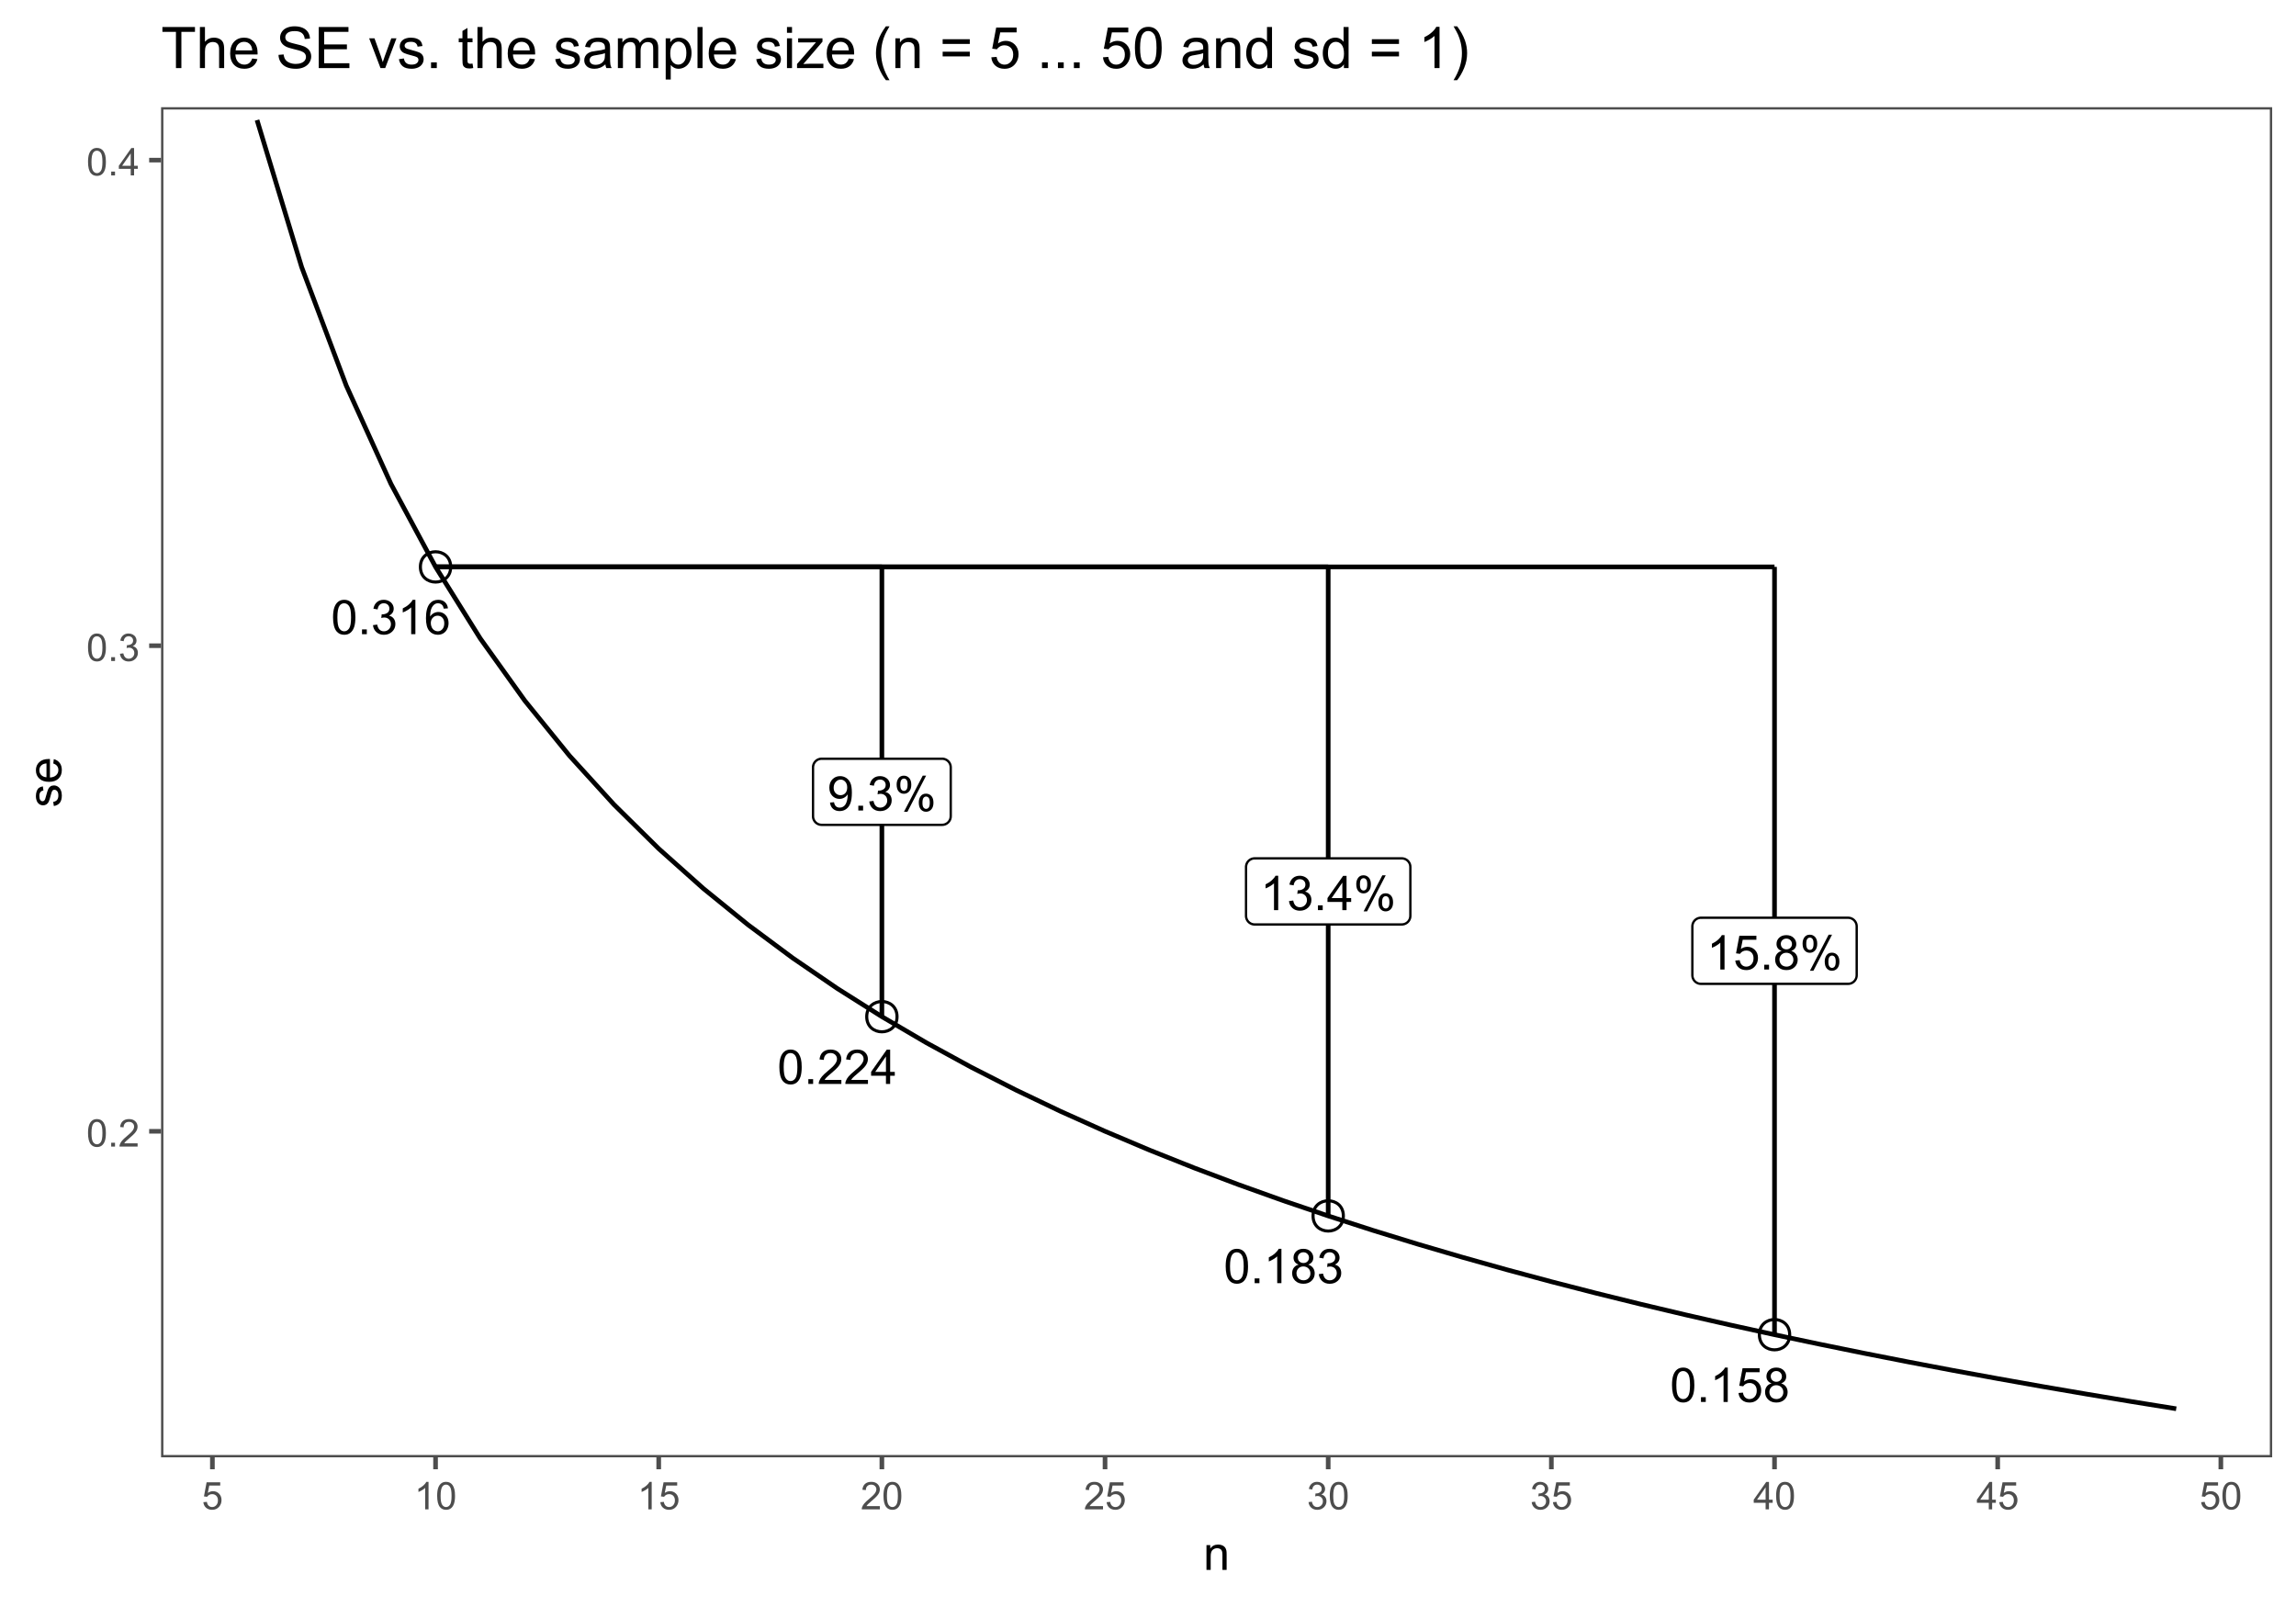 <?xml version="1.0" encoding="UTF-8"?>
<svg xmlns="http://www.w3.org/2000/svg" xmlns:xlink="http://www.w3.org/1999/xlink" width="720" height="504" viewBox="0 0 720 504">
<defs>
<g>
<g id="glyph-0-0">
<path d="M 0.621 -5.297 C 0.621 -6.566 0.754 -7.586 1.016 -8.359 C 1.277 -9.133 1.664 -9.73 2.18 -10.152 C 2.695 -10.57 3.344 -10.781 4.125 -10.781 C 4.699 -10.781 5.203 -10.664 5.641 -10.434 C 6.074 -10.203 6.434 -9.867 6.715 -9.43 C 7 -8.992 7.223 -8.461 7.383 -7.832 C 7.543 -7.207 7.625 -6.359 7.625 -5.297 C 7.625 -4.035 7.496 -3.02 7.238 -2.246 C 6.977 -1.473 6.59 -0.871 6.074 -0.449 C 5.559 -0.027 4.91 0.184 4.125 0.184 C 3.09 0.184 2.273 -0.188 1.684 -0.93 C 0.977 -1.824 0.621 -3.277 0.621 -5.297 M 1.977 -5.297 C 1.977 -3.531 2.184 -2.359 2.598 -1.777 C 3.008 -1.191 3.52 -0.902 4.125 -0.902 C 4.73 -0.902 5.238 -1.195 5.652 -1.781 C 6.062 -2.367 6.27 -3.539 6.27 -5.297 C 6.27 -7.062 6.062 -8.238 5.652 -8.82 C 5.238 -9.398 4.723 -9.691 4.109 -9.691 C 3.504 -9.691 3.02 -9.434 2.66 -8.922 C 2.203 -8.266 1.977 -7.059 1.977 -5.297 Z M 1.977 -5.297 "/>
</g>
<g id="glyph-0-1">
<path d="M 1.363 0 L 1.363 -1.5 L 2.863 -1.5 L 2.863 0 Z M 1.363 0 "/>
</g>
<g id="glyph-0-2">
<path d="M 0.629 -2.836 L 1.949 -3.012 C 2.098 -2.262 2.355 -1.727 2.723 -1.395 C 3.086 -1.066 3.527 -0.902 4.051 -0.902 C 4.672 -0.902 5.195 -1.117 5.621 -1.547 C 6.047 -1.977 6.262 -2.508 6.262 -3.141 C 6.262 -3.746 6.062 -4.246 5.668 -4.641 C 5.273 -5.031 4.77 -5.23 4.16 -5.23 C 3.91 -5.23 3.602 -5.18 3.23 -5.082 L 3.375 -6.242 C 3.465 -6.23 3.535 -6.227 3.59 -6.227 C 4.148 -6.227 4.656 -6.371 5.105 -6.664 C 5.555 -6.957 5.777 -7.41 5.777 -8.02 C 5.777 -8.504 5.613 -8.902 5.289 -9.223 C 4.961 -9.539 4.539 -9.699 4.02 -9.699 C 3.508 -9.699 3.082 -9.535 2.738 -9.215 C 2.398 -8.891 2.176 -8.41 2.082 -7.766 L 0.762 -8 C 0.922 -8.883 1.289 -9.566 1.859 -10.051 C 2.434 -10.539 3.141 -10.781 3.992 -10.781 C 4.578 -10.781 5.117 -10.656 5.609 -10.402 C 6.102 -10.152 6.48 -9.809 6.742 -9.375 C 7.004 -8.941 7.133 -8.48 7.133 -7.992 C 7.133 -7.527 7.008 -7.105 6.762 -6.723 C 6.512 -6.344 6.141 -6.039 5.656 -5.816 C 6.289 -5.668 6.781 -5.363 7.133 -4.902 C 7.484 -4.441 7.66 -3.863 7.66 -3.172 C 7.66 -2.234 7.32 -1.438 6.637 -0.789 C 5.953 -0.137 5.086 0.191 4.043 0.191 C 3.102 0.191 2.316 -0.09 1.695 -0.652 C 1.074 -1.215 0.719 -1.941 0.629 -2.836 Z M 0.629 -2.836 "/>
</g>
<g id="glyph-0-3">
<path d="M 5.59 0 L 4.27 0 L 4.27 -8.402 C 3.953 -8.098 3.535 -7.797 3.02 -7.492 C 2.508 -7.191 2.043 -6.961 1.633 -6.812 L 1.633 -8.086 C 2.371 -8.434 3.016 -8.852 3.566 -9.348 C 4.117 -9.84 4.508 -10.316 4.738 -10.781 L 5.59 -10.781 Z M 5.59 0 "/>
</g>
<g id="glyph-0-4">
<path d="M 7.465 -8.109 L 6.152 -8.004 C 6.035 -8.523 5.867 -8.898 5.656 -9.133 C 5.297 -9.508 4.859 -9.699 4.336 -9.699 C 3.914 -9.699 3.547 -9.582 3.23 -9.348 C 2.816 -9.043 2.488 -8.602 2.25 -8.02 C 2.008 -7.438 1.883 -6.609 1.875 -5.539 C 2.191 -6.02 2.582 -6.379 3.039 -6.613 C 3.5 -6.848 3.98 -6.965 4.484 -6.965 C 5.359 -6.965 6.109 -6.641 6.727 -5.996 C 7.344 -5.348 7.652 -4.512 7.652 -3.488 C 7.652 -2.812 7.508 -2.188 7.219 -1.609 C 6.926 -1.027 6.527 -0.586 6.02 -0.277 C 5.512 0.027 4.938 0.184 4.293 0.184 C 3.195 0.184 2.297 -0.223 1.605 -1.027 C 0.91 -1.836 0.562 -3.168 0.562 -5.023 C 0.562 -7.098 0.945 -8.609 1.715 -9.551 C 2.383 -10.371 3.285 -10.781 4.418 -10.781 C 5.262 -10.781 5.953 -10.543 6.492 -10.07 C 7.031 -9.598 7.355 -8.941 7.465 -8.109 M 2.082 -3.48 C 2.082 -3.023 2.176 -2.59 2.371 -2.176 C 2.562 -1.762 2.832 -1.445 3.18 -1.227 C 3.523 -1.008 3.891 -0.902 4.27 -0.902 C 4.828 -0.902 5.305 -1.125 5.707 -1.574 C 6.105 -2.023 6.305 -2.633 6.305 -3.406 C 6.305 -4.148 6.109 -4.734 5.715 -5.16 C 5.316 -5.586 4.82 -5.801 4.219 -5.801 C 3.621 -5.801 3.117 -5.586 2.703 -5.16 C 2.289 -4.734 2.082 -4.172 2.082 -3.48 Z M 2.082 -3.48 "/>
</g>
<g id="glyph-0-5">
<path d="M 7.551 -1.266 L 7.551 0 L 0.453 0 C 0.445 -0.316 0.496 -0.621 0.609 -0.914 C 0.789 -1.398 1.078 -1.875 1.477 -2.344 C 1.875 -2.812 2.449 -3.355 3.199 -3.969 C 4.367 -4.926 5.156 -5.684 5.566 -6.242 C 5.977 -6.805 6.184 -7.332 6.184 -7.828 C 6.184 -8.352 5.996 -8.793 5.621 -9.152 C 5.246 -9.512 4.762 -9.691 4.16 -9.691 C 3.523 -9.691 3.016 -9.5 2.637 -9.117 C 2.258 -8.738 2.062 -8.211 2.059 -7.535 L 0.703 -7.676 C 0.797 -8.688 1.145 -9.457 1.75 -9.988 C 2.355 -10.516 3.168 -10.781 4.191 -10.781 C 5.219 -10.781 6.035 -10.496 6.637 -9.926 C 7.234 -9.352 7.535 -8.645 7.535 -7.801 C 7.535 -7.371 7.449 -6.949 7.273 -6.535 C 7.098 -6.117 6.805 -5.68 6.398 -5.223 C 5.988 -4.762 5.312 -4.133 4.367 -3.332 C 3.574 -2.668 3.066 -2.219 2.844 -1.98 C 2.617 -1.746 2.434 -1.508 2.285 -1.266 Z M 7.551 -1.266 "/>
</g>
<g id="glyph-0-6">
<path d="M 4.848 0 L 4.848 -2.57 L 0.191 -2.57 L 0.191 -3.781 L 5.09 -10.738 L 6.168 -10.738 L 6.168 -3.781 L 7.617 -3.781 L 7.617 -2.57 L 6.168 -2.57 L 6.168 0 L 4.848 0 M 4.848 -3.781 L 4.848 -8.621 L 1.488 -3.781 Z M 4.848 -3.781 "/>
</g>
<g id="glyph-0-7">
<path d="M 2.652 -5.824 C 2.105 -6.023 1.699 -6.309 1.438 -6.68 C 1.172 -7.051 1.039 -7.496 1.039 -8.012 C 1.039 -8.793 1.32 -9.449 1.883 -9.984 C 2.445 -10.516 3.191 -10.781 4.125 -10.781 C 5.062 -10.781 5.816 -10.508 6.387 -9.965 C 6.957 -9.422 7.242 -8.758 7.242 -7.977 C 7.242 -7.477 7.113 -7.043 6.852 -6.676 C 6.59 -6.309 6.195 -6.023 5.66 -5.824 C 6.32 -5.609 6.824 -5.262 7.168 -4.781 C 7.512 -4.305 7.684 -3.734 7.684 -3.07 C 7.684 -2.152 7.359 -1.379 6.711 -0.754 C 6.059 -0.129 5.203 0.184 4.145 0.184 C 3.086 0.184 2.23 -0.129 1.582 -0.758 C 0.934 -1.387 0.609 -2.168 0.609 -3.105 C 0.609 -3.805 0.785 -4.387 1.141 -4.859 C 1.492 -5.332 1.996 -5.652 2.652 -5.824 M 2.387 -8.059 C 2.387 -7.547 2.551 -7.133 2.879 -6.812 C 3.207 -6.488 3.629 -6.328 4.152 -6.328 C 4.66 -6.328 5.078 -6.488 5.402 -6.809 C 5.727 -7.129 5.887 -7.52 5.891 -7.984 C 5.887 -8.469 5.723 -8.875 5.387 -9.203 C 5.051 -9.531 4.637 -9.699 4.137 -9.699 C 3.637 -9.699 3.219 -9.535 2.887 -9.215 C 2.555 -8.891 2.387 -8.504 2.387 -8.059 M 1.965 -3.098 C 1.965 -2.723 2.051 -2.359 2.23 -2.008 C 2.41 -1.656 2.672 -1.383 3.023 -1.191 C 3.375 -0.996 3.754 -0.902 4.16 -0.902 C 4.789 -0.902 5.309 -1.102 5.719 -1.508 C 6.129 -1.914 6.336 -2.43 6.336 -3.055 C 6.336 -3.688 6.125 -4.215 5.703 -4.629 C 5.281 -5.043 4.75 -5.25 4.117 -5.25 C 3.496 -5.25 2.98 -5.047 2.574 -4.637 C 2.168 -4.227 1.965 -3.715 1.965 -3.098 Z M 1.965 -3.098 "/>
</g>
<g id="glyph-0-8">
<path d="M 0.621 -2.812 L 2.008 -2.93 C 2.109 -2.258 2.348 -1.75 2.723 -1.41 C 3.094 -1.07 3.547 -0.902 4.074 -0.902 C 4.707 -0.902 5.246 -1.141 5.684 -1.617 C 6.125 -2.098 6.344 -2.73 6.344 -3.523 C 6.344 -4.273 6.133 -4.867 5.711 -5.305 C 5.285 -5.738 4.734 -5.953 4.051 -5.953 C 3.625 -5.953 3.242 -5.859 2.902 -5.664 C 2.559 -5.473 2.289 -5.223 2.094 -4.914 L 0.855 -5.074 L 1.898 -10.59 L 7.238 -10.59 L 7.238 -9.332 L 2.953 -9.332 L 2.375 -6.445 C 3.016 -6.895 3.695 -7.117 4.402 -7.121 C 5.34 -7.117 6.129 -6.793 6.773 -6.145 C 7.418 -5.496 7.742 -4.66 7.742 -3.641 C 7.742 -2.668 7.457 -1.828 6.891 -1.121 C 6.203 -0.25 5.262 0.184 4.074 0.184 C 3.094 0.184 2.297 -0.09 1.68 -0.637 C 1.062 -1.184 0.711 -1.91 0.621 -2.812 Z M 0.621 -2.812 "/>
</g>
<g id="glyph-0-9">
<path d="M 0.82 -2.484 L 2.086 -2.602 C 2.195 -2.004 2.398 -1.57 2.703 -1.305 C 3.004 -1.035 3.395 -0.902 3.867 -0.902 C 4.273 -0.902 4.629 -0.992 4.934 -1.18 C 5.238 -1.363 5.488 -1.613 5.684 -1.922 C 5.879 -2.234 6.043 -2.652 6.176 -3.18 C 6.305 -3.707 6.371 -4.242 6.371 -4.789 C 6.371 -4.848 6.371 -4.938 6.363 -5.055 C 6.102 -4.633 5.742 -4.293 5.285 -4.031 C 4.828 -3.77 4.332 -3.641 3.801 -3.641 C 2.914 -3.641 2.16 -3.961 1.547 -4.605 C 0.93 -5.25 0.621 -6.102 0.621 -7.156 C 0.621 -8.246 0.945 -9.121 1.586 -9.785 C 2.227 -10.449 3.031 -10.781 4 -10.781 C 4.695 -10.781 5.336 -10.594 5.914 -10.219 C 6.492 -9.84 6.934 -9.305 7.234 -8.609 C 7.531 -7.914 7.684 -6.906 7.684 -5.59 C 7.684 -4.215 7.535 -3.125 7.238 -2.312 C 6.938 -1.496 6.496 -0.879 5.906 -0.453 C 5.32 -0.031 4.629 0.184 3.84 0.184 C 2.996 0.184 2.312 -0.051 1.781 -0.516 C 1.246 -0.984 0.926 -1.637 0.82 -2.484 M 6.219 -7.223 C 6.219 -7.977 6.016 -8.578 5.613 -9.023 C 5.211 -9.469 4.727 -9.691 4.16 -9.691 C 3.574 -9.691 3.062 -9.449 2.629 -8.973 C 2.195 -8.492 1.977 -7.875 1.977 -7.113 C 1.977 -6.43 2.184 -5.871 2.598 -5.445 C 3.008 -5.02 3.52 -4.805 4.125 -4.805 C 4.734 -4.805 5.234 -5.02 5.629 -5.445 C 6.023 -5.871 6.219 -6.465 6.219 -7.223 Z M 6.219 -7.223 "/>
</g>
<g id="glyph-0-10">
<path d="M 0.871 -8.16 C 0.871 -8.926 1.062 -9.578 1.449 -10.113 C 1.836 -10.652 2.395 -10.922 3.129 -10.922 C 3.801 -10.922 4.359 -10.68 4.801 -10.199 C 5.242 -9.719 5.465 -9.012 5.465 -8.078 C 5.465 -7.172 5.242 -6.473 4.793 -5.98 C 4.348 -5.488 3.797 -5.246 3.141 -5.246 C 2.492 -5.246 1.953 -5.484 1.52 -5.969 C 1.086 -6.453 0.871 -7.184 0.871 -8.16 M 3.164 -10.012 C 2.836 -10.012 2.566 -9.871 2.348 -9.586 C 2.129 -9.305 2.023 -8.785 2.023 -8.027 C 2.023 -7.34 2.133 -6.855 2.352 -6.574 C 2.57 -6.293 2.844 -6.152 3.164 -6.152 C 3.496 -6.152 3.77 -6.293 3.988 -6.578 C 4.207 -6.859 4.312 -7.379 4.312 -8.129 C 4.312 -8.824 4.203 -9.309 3.984 -9.59 C 3.766 -9.871 3.492 -10.012 3.164 -10.012 M 3.172 0.395 L 9.047 -10.922 L 10.113 -10.922 L 4.262 0.395 L 3.172 0.395 M 7.816 -2.52 C 7.816 -3.289 8.008 -3.945 8.395 -4.48 C 8.777 -5.012 9.34 -5.281 10.078 -5.281 C 10.754 -5.281 11.309 -5.039 11.75 -4.559 C 12.195 -4.078 12.414 -3.371 12.414 -2.438 C 12.414 -1.531 12.191 -0.832 11.746 -0.34 C 11.297 0.148 10.746 0.395 10.086 0.395 C 9.438 0.395 8.895 0.152 8.465 -0.332 C 8.031 -0.82 7.816 -1.547 7.816 -2.52 M 10.113 -4.371 C 9.781 -4.371 9.508 -4.23 9.289 -3.949 C 9.074 -3.664 8.965 -3.145 8.965 -2.387 C 8.965 -1.703 9.074 -1.219 9.293 -0.938 C 9.516 -0.652 9.785 -0.512 10.109 -0.512 C 10.445 -0.512 10.723 -0.652 10.938 -0.938 C 11.156 -1.219 11.266 -1.738 11.266 -2.492 C 11.266 -3.184 11.156 -3.672 10.934 -3.953 C 10.715 -4.23 10.441 -4.371 10.113 -4.371 Z M 10.113 -4.371 "/>
</g>
<g id="glyph-1-0">
<path d="M 0.5 -4.234 C 0.5 -5.25 0.602 -6.07 0.812 -6.688 C 1.02 -7.309 1.332 -7.785 1.742 -8.121 C 2.156 -8.457 2.672 -8.625 3.297 -8.625 C 3.758 -8.625 4.164 -8.531 4.512 -8.348 C 4.859 -8.16 5.145 -7.895 5.375 -7.543 C 5.598 -7.195 5.777 -6.77 5.906 -6.266 C 6.035 -5.766 6.102 -5.086 6.102 -4.234 C 6.102 -3.227 5.996 -2.414 5.789 -1.797 C 5.582 -1.176 5.273 -0.699 4.859 -0.359 C 4.449 -0.023 3.926 0.148 3.297 0.148 C 2.469 0.148 1.82 -0.152 1.348 -0.742 C 0.781 -1.461 0.5 -2.621 0.5 -4.234 M 1.582 -4.234 C 1.582 -2.824 1.746 -1.887 2.078 -1.422 C 2.406 -0.953 2.812 -0.719 3.297 -0.719 C 3.781 -0.719 4.191 -0.953 4.52 -1.422 C 4.852 -1.891 5.016 -2.828 5.016 -4.234 C 5.016 -5.648 4.852 -6.59 4.52 -7.055 C 4.191 -7.52 3.781 -7.75 3.289 -7.75 C 2.801 -7.75 2.414 -7.547 2.125 -7.137 C 1.766 -6.613 1.582 -5.645 1.582 -4.234 Z M 1.582 -4.234 "/>
</g>
<g id="glyph-1-1">
<path d="M 1.09 0 L 1.09 -1.203 L 2.289 -1.203 L 2.289 0 Z M 1.09 0 "/>
</g>
<g id="glyph-1-2">
<path d="M 6.039 -1.016 L 6.039 0 L 0.363 0 C 0.355 -0.254 0.395 -0.5 0.484 -0.734 C 0.629 -1.117 0.863 -1.5 1.18 -1.875 C 1.5 -2.25 1.957 -2.684 2.562 -3.176 C 3.492 -3.941 4.125 -4.547 4.453 -4.996 C 4.781 -5.441 4.945 -5.867 4.945 -6.266 C 4.945 -6.68 4.797 -7.035 4.496 -7.32 C 4.199 -7.609 3.809 -7.75 3.328 -7.75 C 2.82 -7.75 2.414 -7.602 2.109 -7.297 C 1.805 -6.992 1.648 -6.57 1.648 -6.031 L 0.562 -6.141 C 0.637 -6.949 0.918 -7.566 1.398 -7.988 C 1.883 -8.414 2.535 -8.625 3.352 -8.625 C 4.176 -8.625 4.828 -8.398 5.309 -7.938 C 5.789 -7.484 6.031 -6.914 6.031 -6.242 C 6.031 -5.895 5.957 -5.559 5.82 -5.227 C 5.676 -4.895 5.445 -4.543 5.117 -4.18 C 4.793 -3.809 4.25 -3.305 3.492 -2.664 C 2.859 -2.133 2.453 -1.773 2.273 -1.586 C 2.094 -1.395 1.945 -1.203 1.828 -1.016 Z M 6.039 -1.016 "/>
</g>
<g id="glyph-1-3">
<path d="M 0.504 -2.266 L 1.559 -2.406 C 1.68 -1.812 1.887 -1.379 2.176 -1.117 C 2.469 -0.852 2.82 -0.719 3.242 -0.719 C 3.734 -0.719 4.156 -0.891 4.496 -1.234 C 4.84 -1.578 5.008 -2.004 5.008 -2.516 C 5.008 -2.996 4.852 -3.398 4.535 -3.711 C 4.219 -4.027 3.816 -4.184 3.328 -4.184 C 3.129 -4.184 2.879 -4.145 2.586 -4.066 L 2.703 -4.992 C 2.773 -4.984 2.828 -4.98 2.871 -4.98 C 3.32 -4.98 3.723 -5.098 4.086 -5.332 C 4.441 -5.566 4.621 -5.926 4.625 -6.414 C 4.621 -6.805 4.492 -7.121 4.23 -7.375 C 3.969 -7.629 3.629 -7.758 3.219 -7.758 C 2.805 -7.758 2.465 -7.629 2.191 -7.371 C 1.918 -7.113 1.742 -6.727 1.664 -6.211 L 0.609 -6.398 C 0.738 -7.105 1.031 -7.652 1.488 -8.043 C 1.945 -8.43 2.516 -8.625 3.195 -8.625 C 3.664 -8.625 4.094 -8.523 4.488 -8.324 C 4.883 -8.121 5.184 -7.848 5.395 -7.5 C 5.602 -7.152 5.707 -6.781 5.707 -6.391 C 5.707 -6.02 5.609 -5.684 5.406 -5.379 C 5.211 -5.074 4.914 -4.832 4.523 -4.652 C 5.031 -4.535 5.426 -4.293 5.707 -3.922 C 5.988 -3.555 6.129 -3.09 6.129 -2.539 C 6.129 -1.789 5.855 -1.152 5.309 -0.629 C 4.762 -0.109 4.07 0.152 3.234 0.152 C 2.48 0.152 1.855 -0.074 1.355 -0.523 C 0.859 -0.969 0.574 -1.555 0.504 -2.266 Z M 0.504 -2.266 "/>
</g>
<g id="glyph-1-4">
<path d="M 3.879 0 L 3.879 -2.055 L 0.152 -2.055 L 0.152 -3.023 L 4.07 -8.59 L 4.934 -8.59 L 4.934 -3.023 L 6.094 -3.023 L 6.094 -2.055 L 4.934 -2.055 L 4.934 0 L 3.879 0 M 3.879 -3.023 L 3.879 -6.898 L 1.188 -3.023 Z M 3.879 -3.023 "/>
</g>
<g id="glyph-1-5">
<path d="M 0.5 -2.25 L 1.605 -2.344 C 1.688 -1.805 1.879 -1.398 2.176 -1.129 C 2.477 -0.855 2.836 -0.719 3.258 -0.719 C 3.766 -0.719 4.195 -0.91 4.547 -1.297 C 4.898 -1.676 5.074 -2.188 5.074 -2.82 C 5.074 -3.418 4.906 -3.895 4.566 -4.242 C 4.23 -4.59 3.785 -4.762 3.242 -4.766 C 2.898 -4.762 2.594 -4.688 2.32 -4.531 C 2.047 -4.379 1.832 -4.18 1.676 -3.93 L 0.688 -4.062 L 1.516 -8.473 L 5.789 -8.473 L 5.789 -7.465 L 2.359 -7.465 L 1.898 -5.156 C 2.414 -5.516 2.953 -5.695 3.523 -5.695 C 4.273 -5.695 4.906 -5.434 5.422 -4.914 C 5.938 -4.395 6.195 -3.727 6.195 -2.914 C 6.195 -2.133 5.965 -1.461 5.516 -0.898 C 4.961 -0.203 4.211 0.148 3.258 0.148 C 2.477 0.148 1.84 -0.074 1.344 -0.508 C 0.852 -0.945 0.57 -1.527 0.5 -2.25 Z M 0.5 -2.25 "/>
</g>
<g id="glyph-1-6">
<path d="M 4.469 0 L 3.414 0 L 3.414 -6.719 C 3.16 -6.477 2.828 -6.234 2.418 -5.992 C 2.004 -5.75 1.633 -5.57 1.305 -5.449 L 1.305 -6.469 C 1.895 -6.746 2.41 -7.082 2.852 -7.477 C 3.293 -7.871 3.605 -8.254 3.789 -8.625 L 4.469 -8.625 Z M 4.469 0 "/>
</g>
<g id="glyph-2-0">
<path d="M 0.988 0 L 0.988 -7.777 L 2.176 -7.777 L 2.176 -6.672 C 2.746 -7.527 3.57 -7.953 4.652 -7.953 C 5.121 -7.953 5.551 -7.871 5.945 -7.703 C 6.336 -7.531 6.629 -7.312 6.828 -7.039 C 7.02 -6.766 7.156 -6.441 7.234 -6.062 C 7.285 -5.82 7.309 -5.395 7.309 -4.781 L 7.309 0 L 5.992 0 L 5.992 -4.73 C 5.992 -5.27 5.941 -5.672 5.836 -5.938 C 5.734 -6.203 5.555 -6.414 5.293 -6.574 C 5.031 -6.73 4.723 -6.812 4.371 -6.812 C 3.812 -6.812 3.328 -6.633 2.918 -6.277 C 2.512 -5.922 2.309 -5.242 2.309 -4.25 L 2.309 0 Z M 0.988 0 "/>
</g>
<g id="glyph-3-0">
<path d="M -2.32 -0.461 L -2.527 -1.766 C -2.004 -1.84 -1.605 -2.043 -1.324 -2.375 C -1.047 -2.711 -0.906 -3.18 -0.906 -3.781 C -0.906 -4.383 -1.031 -4.836 -1.277 -5.125 C -1.523 -5.422 -1.812 -5.566 -2.145 -5.566 C -2.445 -5.566 -2.68 -5.438 -2.848 -5.18 C -2.965 -4.996 -3.113 -4.547 -3.297 -3.832 C -3.539 -2.863 -3.75 -2.195 -3.93 -1.82 C -4.109 -1.445 -4.355 -1.164 -4.668 -0.969 C -4.984 -0.777 -5.332 -0.68 -5.711 -0.68 C -6.059 -0.68 -6.379 -0.762 -6.676 -0.918 C -6.973 -1.078 -7.215 -1.293 -7.414 -1.566 C -7.562 -1.773 -7.691 -2.051 -7.797 -2.406 C -7.902 -2.762 -7.953 -3.141 -7.953 -3.547 C -7.953 -4.156 -7.867 -4.691 -7.691 -5.152 C -7.516 -5.613 -7.277 -5.953 -6.977 -6.176 C -6.676 -6.395 -6.273 -6.547 -5.773 -6.629 L -5.594 -5.34 C -5.996 -5.281 -6.309 -5.109 -6.531 -4.832 C -6.758 -4.551 -6.871 -4.152 -6.871 -3.641 C -6.871 -3.035 -6.77 -2.602 -6.57 -2.344 C -6.371 -2.086 -6.137 -1.957 -5.867 -1.957 C -5.695 -1.957 -5.543 -2.008 -5.406 -2.117 C -5.262 -2.223 -5.145 -2.391 -5.055 -2.621 C -5.004 -2.754 -4.891 -3.141 -4.719 -3.785 C -4.469 -4.719 -4.266 -5.371 -4.105 -5.738 C -3.945 -6.105 -3.715 -6.395 -3.414 -6.605 C -3.109 -6.816 -2.734 -6.922 -2.285 -6.922 C -1.844 -6.922 -1.434 -6.793 -1.043 -6.535 C -0.656 -6.281 -0.355 -5.91 -0.145 -5.426 C 0.07 -4.945 0.176 -4.398 0.176 -3.785 C 0.176 -2.777 -0.035 -2.004 -0.453 -1.477 C -0.875 -0.945 -1.496 -0.609 -2.32 -0.461 Z M -2.32 -0.461 "/>
</g>
<g id="glyph-3-1">
<path d="M -2.504 -6.312 L -2.336 -7.676 C -1.539 -7.461 -0.922 -7.062 -0.484 -6.48 C -0.043 -5.902 0.176 -5.16 0.176 -4.254 C 0.176 -3.117 -0.176 -2.215 -0.875 -1.551 C -1.574 -0.883 -2.559 -0.551 -3.824 -0.551 C -5.133 -0.551 -6.148 -0.887 -6.871 -1.559 C -7.594 -2.234 -7.953 -3.109 -7.953 -4.184 C -7.953 -5.223 -7.602 -6.07 -6.891 -6.73 C -6.184 -7.391 -5.188 -7.719 -3.902 -7.719 C -3.824 -7.719 -3.707 -7.719 -3.551 -7.711 L -3.551 -1.91 C -2.699 -1.961 -2.043 -2.203 -1.59 -2.637 C -1.137 -3.07 -0.906 -3.613 -0.906 -4.262 C -0.906 -4.746 -1.035 -5.16 -1.289 -5.5 C -1.543 -5.844 -1.949 -6.113 -2.504 -6.312 M -4.637 -1.984 L -4.637 -6.328 C -5.289 -6.27 -5.781 -6.102 -6.109 -5.828 C -6.617 -5.41 -6.871 -4.867 -6.871 -4.195 C -6.871 -3.59 -6.668 -3.082 -6.262 -2.668 C -5.855 -2.258 -5.316 -2.027 -4.637 -1.984 Z M -4.637 -1.984 "/>
</g>
<g id="glyph-4-0">
<path d="M 4.668 0 L 4.668 -11.363 L 0.422 -11.363 L 0.422 -12.883 L 10.633 -12.883 L 10.633 -11.363 L 6.371 -11.363 L 6.371 0 Z M 4.668 0 "/>
</g>
<g id="glyph-4-1">
<path d="M 1.188 0 L 1.188 -12.883 L 2.77 -12.883 L 2.77 -8.262 C 3.508 -9.117 4.438 -9.547 5.562 -9.547 C 6.254 -9.547 6.855 -9.41 7.367 -9.137 C 7.875 -8.863 8.238 -8.488 8.461 -8.008 C 8.68 -7.527 8.789 -6.828 8.789 -5.914 L 8.789 0 L 7.207 0 L 7.207 -5.914 C 7.207 -6.707 7.035 -7.281 6.691 -7.641 C 6.352 -8.004 5.863 -8.184 5.238 -8.184 C 4.77 -8.184 4.328 -8.062 3.914 -7.816 C 3.504 -7.574 3.207 -7.246 3.031 -6.828 C 2.855 -6.414 2.77 -5.84 2.77 -5.105 L 2.77 0 Z M 1.188 0 "/>
</g>
<g id="glyph-4-2">
<path d="M 7.578 -3.008 L 9.211 -2.805 C 8.953 -1.848 8.477 -1.105 7.777 -0.578 C 7.082 -0.055 6.191 0.211 5.105 0.211 C 3.742 0.211 2.66 -0.211 1.859 -1.051 C 1.059 -1.891 0.66 -3.07 0.66 -4.586 C 0.66 -6.156 1.062 -7.375 1.871 -8.242 C 2.68 -9.109 3.73 -9.547 5.02 -9.547 C 6.266 -9.547 7.285 -9.121 8.078 -8.27 C 8.867 -7.422 9.266 -6.227 9.266 -4.684 C 9.266 -4.59 9.262 -4.449 9.254 -4.262 L 2.293 -4.262 C 2.352 -3.238 2.641 -2.453 3.164 -1.906 C 3.684 -1.363 4.336 -1.09 5.117 -1.09 C 5.695 -1.09 6.191 -1.242 6.602 -1.547 C 7.012 -1.852 7.336 -2.336 7.578 -3.008 M 2.383 -5.562 L 7.594 -5.562 C 7.523 -6.348 7.324 -6.938 6.996 -7.328 C 6.492 -7.938 5.84 -8.242 5.035 -8.242 C 4.309 -8.242 3.699 -8 3.203 -7.516 C 2.707 -7.027 2.434 -6.379 2.383 -5.562 Z M 2.383 -5.562 "/>
</g>
<g id="glyph-4-3">
</g>
<g id="glyph-4-4">
<path d="M 0.809 -4.141 L 2.418 -4.281 C 2.492 -3.637 2.672 -3.105 2.949 -2.695 C 3.227 -2.281 3.66 -1.945 4.246 -1.691 C 4.832 -1.438 5.488 -1.309 6.223 -1.309 C 6.871 -1.309 7.445 -1.406 7.945 -1.602 C 8.441 -1.793 8.812 -2.059 9.059 -2.395 C 9.301 -2.73 9.422 -3.098 9.422 -3.5 C 9.422 -3.902 9.305 -4.254 9.07 -4.559 C 8.836 -4.859 8.449 -5.113 7.91 -5.316 C 7.562 -5.453 6.801 -5.66 5.617 -5.945 C 4.434 -6.23 3.602 -6.496 3.129 -6.75 C 2.516 -7.07 2.055 -7.473 1.754 -7.949 C 1.453 -8.426 1.301 -8.961 1.301 -9.555 C 1.301 -10.203 1.484 -10.812 1.855 -11.379 C 2.223 -11.941 2.762 -12.371 3.473 -12.664 C 4.18 -12.957 4.969 -13.105 5.836 -13.105 C 6.789 -13.105 7.633 -12.949 8.363 -12.645 C 9.094 -12.336 9.652 -11.883 10.047 -11.285 C 10.438 -10.688 10.648 -10.012 10.68 -9.254 L 9.043 -9.133 C 8.957 -9.945 8.66 -10.562 8.152 -10.977 C 7.645 -11.395 6.895 -11.602 5.906 -11.602 C 4.875 -11.602 4.125 -11.414 3.652 -11.035 C 3.18 -10.656 2.945 -10.199 2.945 -9.668 C 2.945 -9.203 3.109 -8.824 3.445 -8.523 C 3.773 -8.227 4.629 -7.922 6.016 -7.605 C 7.402 -7.293 8.352 -7.02 8.867 -6.785 C 9.617 -6.438 10.172 -6 10.531 -5.473 C 10.887 -4.941 11.066 -4.328 11.066 -3.641 C 11.066 -2.953 10.867 -2.309 10.477 -1.699 C 10.082 -1.094 9.52 -0.621 8.785 -0.285 C 8.051 0.051 7.223 0.219 6.301 0.219 C 5.137 0.219 4.16 0.051 3.371 -0.289 C 2.582 -0.629 1.965 -1.141 1.516 -1.824 C 1.066 -2.508 0.832 -3.277 0.809 -4.141 Z M 0.809 -4.141 "/>
</g>
<g id="glyph-4-5">
<path d="M 1.422 0 L 1.422 -12.883 L 10.742 -12.883 L 10.742 -11.363 L 3.129 -11.363 L 3.129 -7.418 L 10.258 -7.418 L 10.258 -5.906 L 3.129 -5.906 L 3.129 -1.52 L 11.039 -1.52 L 11.039 0 Z M 1.422 0 "/>
</g>
<g id="glyph-4-6">
<path d="M 3.781 0 L 0.227 -9.336 L 1.898 -9.336 L 3.902 -3.742 C 4.117 -3.141 4.316 -2.516 4.5 -1.863 C 4.641 -2.355 4.836 -2.945 5.09 -3.641 L 7.164 -9.336 L 8.789 -9.336 L 5.258 0 Z M 3.781 0 "/>
</g>
<g id="glyph-4-7">
<path d="M 0.555 -2.785 L 2.117 -3.031 C 2.207 -2.406 2.449 -1.926 2.852 -1.59 C 3.254 -1.258 3.812 -1.09 4.535 -1.09 C 5.262 -1.09 5.801 -1.238 6.152 -1.535 C 6.504 -1.828 6.68 -2.176 6.68 -2.574 C 6.68 -2.934 6.523 -3.215 6.215 -3.418 C 5.996 -3.559 5.457 -3.738 4.598 -3.953 C 3.438 -4.246 2.633 -4.5 2.184 -4.715 C 1.734 -4.93 1.395 -5.227 1.164 -5.602 C 0.934 -5.98 0.816 -6.398 0.816 -6.855 C 0.816 -7.27 0.914 -7.656 1.102 -8.012 C 1.293 -8.367 1.551 -8.66 1.883 -8.895 C 2.125 -9.074 2.461 -9.23 2.887 -9.355 C 3.312 -9.48 3.766 -9.547 4.254 -9.547 C 4.984 -9.547 5.629 -9.438 6.184 -9.227 C 6.738 -9.016 7.145 -8.73 7.41 -8.371 C 7.672 -8.012 7.855 -7.527 7.953 -6.926 L 6.406 -6.715 C 6.336 -7.195 6.133 -7.57 5.797 -7.84 C 5.461 -8.109 4.984 -8.242 4.367 -8.242 C 3.641 -8.242 3.121 -8.125 2.812 -7.883 C 2.5 -7.645 2.348 -7.363 2.348 -7.039 C 2.348 -6.836 2.41 -6.648 2.539 -6.484 C 2.668 -6.316 2.871 -6.176 3.148 -6.062 C 3.305 -6.004 3.77 -5.871 4.543 -5.66 C 5.664 -5.359 6.445 -5.117 6.887 -4.926 C 7.328 -4.734 7.676 -4.457 7.93 -4.094 C 8.18 -3.73 8.305 -3.281 8.305 -2.742 C 8.305 -2.215 8.152 -1.719 7.844 -1.254 C 7.535 -0.785 7.094 -0.426 6.512 -0.172 C 5.934 0.082 5.277 0.211 4.543 0.211 C 3.332 0.211 2.406 -0.043 1.77 -0.547 C 1.137 -1.047 0.73 -1.797 0.555 -2.785 Z M 0.555 -2.785 "/>
</g>
<g id="glyph-4-8">
<path d="M 1.633 0 L 1.633 -1.801 L 3.438 -1.801 L 3.438 0 Z M 1.633 0 "/>
</g>
<g id="glyph-4-9">
<path d="M 4.641 -1.414 L 4.867 -0.016 C 4.422 0.074 4.023 0.125 3.672 0.125 C 3.098 0.125 2.656 0.031 2.336 -0.148 C 2.023 -0.332 1.797 -0.57 1.672 -0.867 C 1.539 -1.16 1.477 -1.785 1.477 -2.734 L 1.477 -8.102 L 0.316 -8.102 L 0.316 -9.336 L 1.477 -9.336 L 1.477 -11.645 L 3.051 -12.594 L 3.051 -9.336 L 4.641 -9.336 L 4.641 -8.102 L 3.051 -8.102 L 3.051 -2.645 C 3.051 -2.195 3.078 -1.902 3.133 -1.773 C 3.188 -1.645 3.281 -1.543 3.406 -1.469 C 3.531 -1.391 3.711 -1.352 3.945 -1.352 C 4.121 -1.352 4.352 -1.375 4.641 -1.414 Z M 4.641 -1.414 "/>
</g>
<g id="glyph-4-10">
<path d="M 7.277 -1.152 C 6.691 -0.652 6.129 -0.301 5.586 -0.098 C 5.043 0.109 4.461 0.211 3.84 0.211 C 2.816 0.211 2.027 -0.039 1.477 -0.539 C 0.926 -1.043 0.648 -1.68 0.648 -2.461 C 0.648 -2.918 0.754 -3.336 0.961 -3.715 C 1.172 -4.09 1.441 -4.395 1.781 -4.625 C 2.117 -4.852 2.496 -5.023 2.918 -5.141 C 3.227 -5.223 3.695 -5.301 4.324 -5.379 C 5.602 -5.531 6.543 -5.711 7.145 -5.922 C 7.152 -6.141 7.156 -6.277 7.156 -6.336 C 7.156 -6.98 7.004 -7.434 6.707 -7.699 C 6.301 -8.055 5.699 -8.234 4.906 -8.234 C 4.16 -8.234 3.609 -8.105 3.258 -7.844 C 2.902 -7.582 2.641 -7.121 2.469 -6.461 L 0.922 -6.672 C 1.062 -7.332 1.293 -7.867 1.617 -8.273 C 1.938 -8.684 2.406 -8.996 3.016 -9.215 C 3.625 -9.434 4.328 -9.547 5.133 -9.547 C 5.93 -9.547 6.578 -9.449 7.074 -9.266 C 7.574 -9.074 7.938 -8.84 8.172 -8.555 C 8.406 -8.273 8.57 -7.914 8.664 -7.48 C 8.719 -7.211 8.746 -6.723 8.746 -6.02 L 8.746 -3.91 C 8.746 -2.441 8.777 -1.512 8.848 -1.121 C 8.914 -0.73 9.047 -0.355 9.246 0 L 7.594 0 C 7.43 -0.328 7.324 -0.711 7.277 -1.152 M 7.145 -4.684 C 6.57 -4.449 5.711 -4.25 4.562 -4.086 C 3.91 -3.992 3.449 -3.887 3.18 -3.77 C 2.91 -3.652 2.703 -3.48 2.559 -3.258 C 2.41 -3.031 2.336 -2.781 2.336 -2.504 C 2.336 -2.082 2.496 -1.73 2.816 -1.449 C 3.137 -1.168 3.602 -1.027 4.219 -1.027 C 4.828 -1.027 5.371 -1.16 5.844 -1.43 C 6.32 -1.695 6.668 -2.059 6.891 -2.523 C 7.059 -2.879 7.145 -3.406 7.145 -4.105 Z M 7.145 -4.684 "/>
</g>
<g id="glyph-4-11">
<path d="M 1.188 0 L 1.188 -9.336 L 2.602 -9.336 L 2.602 -8.023 C 2.895 -8.48 3.285 -8.848 3.77 -9.129 C 4.258 -9.406 4.809 -9.547 5.43 -9.547 C 6.121 -9.547 6.691 -9.402 7.133 -9.113 C 7.574 -8.828 7.887 -8.426 8.07 -7.91 C 8.805 -9 9.766 -9.547 10.953 -9.547 C 11.875 -9.547 12.59 -9.289 13.086 -8.777 C 13.586 -8.262 13.836 -7.473 13.836 -6.406 L 13.836 0 L 12.262 0 L 12.262 -5.879 C 12.262 -6.512 12.211 -6.969 12.105 -7.246 C 12.004 -7.523 11.816 -7.75 11.547 -7.918 C 11.277 -8.09 10.961 -8.172 10.602 -8.172 C 9.941 -8.172 9.398 -7.957 8.965 -7.52 C 8.531 -7.082 8.312 -6.383 8.312 -5.422 L 8.312 0 L 6.734 0 L 6.734 -6.062 C 6.734 -6.766 6.602 -7.293 6.344 -7.648 C 6.086 -7.996 5.664 -8.172 5.078 -8.172 C 4.633 -8.172 4.223 -8.055 3.844 -7.82 C 3.469 -7.586 3.191 -7.246 3.023 -6.793 C 2.852 -6.344 2.77 -5.691 2.77 -4.844 L 2.77 0 Z M 1.188 0 "/>
</g>
<g id="glyph-4-12">
<path d="M 1.188 3.578 L 1.188 -9.336 L 2.629 -9.336 L 2.629 -8.121 C 2.969 -8.594 3.352 -8.953 3.781 -9.188 C 4.207 -9.426 4.727 -9.547 5.336 -9.547 C 6.133 -9.547 6.836 -9.34 7.445 -8.93 C 8.055 -8.52 8.512 -7.941 8.824 -7.195 C 9.133 -6.445 9.289 -5.629 9.289 -4.738 C 9.289 -3.781 9.117 -2.922 8.777 -2.156 C 8.434 -1.395 7.934 -0.809 7.281 -0.398 C 6.629 0.008 5.941 0.211 5.219 0.211 C 4.695 0.211 4.219 0.098 3.801 -0.125 C 3.383 -0.344 3.039 -0.625 2.77 -0.969 L 2.77 3.578 L 1.188 3.578 M 2.617 -4.613 C 2.617 -3.414 2.863 -2.523 3.348 -1.953 C 3.836 -1.375 4.422 -1.09 5.117 -1.09 C 5.82 -1.09 6.422 -1.387 6.922 -1.98 C 7.422 -2.578 7.672 -3.5 7.672 -4.746 C 7.672 -5.934 7.43 -6.824 6.938 -7.418 C 6.449 -8.008 5.863 -8.305 5.188 -8.305 C 4.512 -8.305 3.914 -7.992 3.398 -7.359 C 2.879 -6.73 2.617 -5.816 2.617 -4.613 Z M 2.617 -4.613 "/>
</g>
<g id="glyph-4-13">
<path d="M 1.152 0 L 1.152 -12.883 L 2.734 -12.883 L 2.734 0 Z M 1.152 0 "/>
</g>
<g id="glyph-4-14">
<path d="M 1.195 -11.066 L 1.195 -12.883 L 2.777 -12.883 L 2.777 -11.066 L 1.195 -11.066 M 1.195 0 L 1.195 -9.336 L 2.777 -9.336 L 2.777 0 Z M 1.195 0 "/>
</g>
<g id="glyph-4-15">
<path d="M 0.352 0 L 0.352 -1.281 L 6.293 -8.102 C 5.617 -8.07 5.023 -8.051 4.508 -8.051 L 0.703 -8.051 L 0.703 -9.336 L 8.332 -9.336 L 8.332 -8.289 L 3.277 -2.363 L 2.305 -1.281 C 3.012 -1.336 3.676 -1.363 4.297 -1.363 L 8.613 -1.363 L 8.613 0 Z M 0.352 0 "/>
</g>
<g id="glyph-4-16">
<path d="M 4.211 3.789 C 3.336 2.688 2.598 1.398 1.996 -0.078 C 1.391 -1.555 1.09 -3.086 1.09 -4.668 C 1.09 -6.062 1.316 -7.398 1.766 -8.676 C 2.293 -10.156 3.109 -11.633 4.211 -13.105 L 5.344 -13.105 C 4.633 -11.887 4.164 -11.016 3.938 -10.492 C 3.578 -9.688 3.297 -8.84 3.094 -7.961 C 2.84 -6.867 2.715 -5.766 2.715 -4.656 C 2.715 -1.84 3.59 0.977 5.344 3.789 Z M 4.211 3.789 "/>
</g>
<g id="glyph-4-17">
<path d="M 1.188 0 L 1.188 -9.336 L 2.609 -9.336 L 2.609 -8.008 C 3.297 -9.031 4.285 -9.547 5.582 -9.547 C 6.145 -9.547 6.66 -9.445 7.133 -9.242 C 7.605 -9.039 7.957 -8.773 8.191 -8.445 C 8.426 -8.117 8.59 -7.727 8.684 -7.277 C 8.742 -6.984 8.773 -6.473 8.773 -5.738 L 8.773 0 L 7.188 0 L 7.188 -5.68 C 7.188 -6.32 7.129 -6.805 7.004 -7.125 C 6.883 -7.441 6.664 -7.699 6.352 -7.887 C 6.035 -8.078 5.668 -8.172 5.246 -8.172 C 4.574 -8.172 3.992 -7.961 3.504 -7.531 C 3.012 -7.105 2.77 -6.293 2.77 -5.098 L 2.77 0 Z M 1.188 0 "/>
</g>
<g id="glyph-4-18">
<path d="M 9.508 -7.578 L 1 -7.578 L 1 -9.055 L 9.508 -9.055 L 9.508 -7.578 M 9.508 -3.664 L 1 -3.664 L 1 -5.141 L 9.508 -5.141 Z M 9.508 -3.664 "/>
</g>
<g id="glyph-4-19">
<path d="M 0.746 -3.375 L 2.406 -3.516 C 2.531 -2.707 2.816 -2.098 3.266 -1.691 C 3.715 -1.285 4.254 -1.082 4.887 -1.082 C 5.648 -1.082 6.293 -1.367 6.82 -1.941 C 7.348 -2.516 7.609 -3.277 7.609 -4.227 C 7.609 -5.129 7.359 -5.84 6.852 -6.363 C 6.344 -6.883 5.68 -7.145 4.859 -7.145 C 4.352 -7.145 3.891 -7.031 3.48 -6.797 C 3.07 -6.566 2.746 -6.266 2.516 -5.898 L 1.027 -6.09 L 2.277 -12.711 L 8.684 -12.711 L 8.684 -11.195 L 3.543 -11.195 L 2.848 -7.734 C 3.621 -8.273 4.434 -8.543 5.281 -8.543 C 6.406 -8.543 7.355 -8.152 8.129 -7.375 C 8.902 -6.594 9.289 -5.594 9.289 -4.367 C 9.289 -3.203 8.949 -2.195 8.27 -1.344 C 7.445 -0.301 6.316 0.219 4.887 0.219 C 3.715 0.219 2.758 -0.109 2.016 -0.766 C 1.277 -1.422 0.852 -2.289 0.746 -3.375 Z M 0.746 -3.375 "/>
</g>
<g id="glyph-4-20">
<path d="M 0.746 -6.355 C 0.746 -7.879 0.902 -9.105 1.219 -10.031 C 1.531 -10.961 1.996 -11.676 2.613 -12.18 C 3.234 -12.684 4.012 -12.938 4.949 -12.938 C 5.641 -12.938 6.246 -12.797 6.766 -12.52 C 7.289 -12.242 7.719 -11.84 8.059 -11.316 C 8.398 -10.793 8.664 -10.152 8.859 -9.398 C 9.055 -8.648 9.148 -7.633 9.148 -6.355 C 9.148 -4.844 8.992 -3.621 8.684 -2.695 C 8.371 -1.766 7.91 -1.047 7.289 -0.539 C 6.672 -0.035 5.891 0.219 4.949 0.219 C 3.707 0.219 2.73 -0.227 2.023 -1.117 C 1.172 -2.188 0.746 -3.934 0.746 -6.355 M 2.375 -6.355 C 2.375 -4.238 2.621 -2.832 3.117 -2.133 C 3.609 -1.43 4.223 -1.082 4.949 -1.082 C 5.676 -1.082 6.285 -1.434 6.781 -2.137 C 7.277 -2.84 7.523 -4.246 7.523 -6.355 C 7.523 -8.477 7.277 -9.883 6.781 -10.582 C 6.285 -11.277 5.668 -11.629 4.93 -11.629 C 4.203 -11.629 3.625 -11.32 3.191 -10.703 C 2.645 -9.918 2.375 -8.469 2.375 -6.355 Z M 2.375 -6.355 "/>
</g>
<g id="glyph-4-21">
<path d="M 7.242 0 L 7.242 -1.18 C 6.648 -0.254 5.781 0.211 4.633 0.211 C 3.887 0.211 3.203 0.004 2.578 -0.406 C 1.957 -0.812 1.473 -1.387 1.129 -2.121 C 0.785 -2.859 0.617 -3.703 0.617 -4.656 C 0.617 -5.59 0.77 -6.434 1.082 -7.195 C 1.391 -7.953 1.855 -8.535 2.477 -8.938 C 3.098 -9.344 3.793 -9.547 4.562 -9.547 C 5.125 -9.547 5.625 -9.426 6.062 -9.188 C 6.504 -8.953 6.859 -8.641 7.137 -8.262 L 7.137 -12.883 L 8.711 -12.883 L 8.711 0 L 7.242 0 M 2.242 -4.656 C 2.242 -3.461 2.492 -2.57 2.996 -1.977 C 3.5 -1.387 4.094 -1.09 4.781 -1.09 C 5.473 -1.09 6.059 -1.371 6.543 -1.938 C 7.027 -2.504 7.27 -3.367 7.27 -4.527 C 7.27 -5.805 7.023 -6.742 6.531 -7.34 C 6.039 -7.938 5.43 -8.234 4.711 -8.234 C 4.008 -8.234 3.422 -7.949 2.949 -7.375 C 2.477 -6.801 2.242 -5.895 2.242 -4.656 Z M 2.242 -4.656 "/>
</g>
<g id="glyph-4-22">
<path d="M 6.707 0 L 5.125 0 L 5.125 -10.082 C 4.742 -9.719 4.242 -9.355 3.625 -8.992 C 3.008 -8.629 2.453 -8.355 1.961 -8.172 L 1.961 -9.703 C 2.844 -10.117 3.617 -10.621 4.281 -11.215 C 4.941 -11.805 5.41 -12.379 5.688 -12.938 L 6.707 -12.938 Z M 6.707 0 "/>
</g>
<g id="glyph-4-23">
<path d="M 2.223 3.789 L 1.09 3.789 C 2.84 0.977 3.719 -1.84 3.719 -4.656 C 3.719 -5.758 3.59 -6.852 3.34 -7.938 C 3.141 -8.816 2.863 -9.66 2.504 -10.469 C 2.277 -10.996 1.805 -11.875 1.09 -13.105 L 2.223 -13.105 C 3.324 -11.633 4.141 -10.156 4.668 -8.676 C 5.117 -7.398 5.344 -6.062 5.344 -4.668 C 5.344 -3.086 5.039 -1.555 4.434 -0.078 C 3.828 1.398 3.09 2.688 2.223 3.789 Z M 2.223 3.789 "/>
</g>
</g>
<clipPath id="clip-0">
<path clip-rule="nonzero" d="M 50.508 33.617 L 712.527 33.617 L 712.527 457.059 L 50.508 457.059 Z M 50.508 33.617 "/>
</clipPath>
<clipPath id="clip-1">
<path clip-rule="nonzero" d="M 50.508 33.617 L 712.527 33.617 L 712.527 457.059 L 50.508 457.059 Z M 50.508 33.617 "/>
</clipPath>
</defs>
<rect x="-72" y="-50.4" width="864" height="604.8" fill="rgb(100%, 100%, 100%)" fill-opacity="1"/>
<rect x="-72" y="-50.4" width="864" height="604.8" fill="rgb(100%, 100%, 100%)" fill-opacity="1"/>
<path fill="none" stroke-width="1.455" stroke-linecap="round" stroke-linejoin="round" stroke="rgb(100%, 100%, 100%)" stroke-opacity="1" stroke-miterlimit="10" d="M 0 504 L 720 504 L 720 0 L 0 0 Z M 0 504 "/>
<g clip-path="url(#clip-0)">
<path fill-rule="nonzero" fill="rgb(100%, 100%, 100%)" fill-opacity="1" d="M 50.508 457.059 L 712.527 457.059 L 712.527 33.617 L 50.508 33.617 Z M 50.508 457.059 "/>
</g>
<path fill="none" stroke-width="1.455" stroke-linecap="butt" stroke-linejoin="round" stroke="rgb(0%, 0%, 0%)" stroke-opacity="1" stroke-miterlimit="10" d="M 80.602 37.66 L 94.598 83.777 L 108.594 120.953 L 122.59 151.75 L 136.586 177.797 L 150.582 200.211 L 164.578 219.758 L 178.574 237.008 L 192.57 252.371 L 206.566 266.172 L 220.562 278.66 L 234.559 290.027 L 248.555 300.434 L 262.551 310.008 L 276.547 318.852 L 290.543 327.059 L 304.539 334.699 L 318.535 341.836 L 332.531 348.523 L 346.527 354.805 L 360.523 360.719 L 374.52 366.301 L 388.516 371.582 L 402.512 376.59 L 416.508 381.344 L 430.504 385.863 L 444.5 390.172 L 458.496 394.281 L 472.492 398.211 L 486.488 401.969 L 500.484 405.57 L 514.48 409.023 L 528.477 412.34 L 542.473 415.527 L 556.469 418.594 L 570.465 421.547 L 584.465 424.398 L 598.461 427.145 L 612.457 429.801 L 626.453 432.363 L 640.449 434.848 L 654.445 437.246 L 668.441 439.574 L 682.438 441.828 "/>
<path fill="none" stroke-width="0.966" stroke-linecap="round" stroke-linejoin="round" stroke="rgb(0%, 0%, 0%)" stroke-opacity="1" stroke-miterlimit="10" d="M 141.336 177.797 C 141.336 184.133 131.832 184.133 131.832 177.797 C 131.832 171.465 141.336 171.465 141.336 177.797 "/>
<path fill="none" stroke-width="0.966" stroke-linecap="round" stroke-linejoin="round" stroke="rgb(0%, 0%, 0%)" stroke-opacity="1" stroke-miterlimit="10" d="M 281.297 318.852 C 281.297 325.188 271.797 325.188 271.797 318.852 C 271.797 312.52 281.297 312.52 281.297 318.852 "/>
<path fill="none" stroke-width="0.966" stroke-linecap="round" stroke-linejoin="round" stroke="rgb(0%, 0%, 0%)" stroke-opacity="1" stroke-miterlimit="10" d="M 421.262 381.344 C 421.262 387.676 411.758 387.676 411.758 381.344 C 411.758 375.008 421.262 375.008 421.262 381.344 "/>
<path fill="none" stroke-width="0.966" stroke-linecap="round" stroke-linejoin="round" stroke="rgb(0%, 0%, 0%)" stroke-opacity="1" stroke-miterlimit="10" d="M 561.223 418.594 C 561.223 424.93 551.719 424.93 551.719 418.594 C 551.719 412.258 561.223 412.258 561.223 418.594 "/>
<path fill="none" stroke-width="1.455" stroke-linecap="butt" stroke-linejoin="round" stroke="rgb(0%, 0%, 0%)" stroke-opacity="1" stroke-miterlimit="10" d="M 276.547 177.797 L 276.547 318.852 "/>
<path fill="none" stroke-width="1.455" stroke-linecap="butt" stroke-linejoin="round" stroke="rgb(0%, 0%, 0%)" stroke-opacity="1" stroke-miterlimit="10" d="M 416.508 177.797 L 416.508 381.344 "/>
<path fill="none" stroke-width="1.455" stroke-linecap="butt" stroke-linejoin="round" stroke="rgb(0%, 0%, 0%)" stroke-opacity="1" stroke-miterlimit="10" d="M 556.469 177.797 L 556.469 418.594 "/>
<path fill="none" stroke-width="1.455" stroke-linecap="butt" stroke-linejoin="round" stroke="rgb(0%, 0%, 0%)" stroke-opacity="1" stroke-miterlimit="10" d="M 136.586 177.797 L 276.547 177.797 "/>
<path fill="none" stroke-width="1.455" stroke-linecap="butt" stroke-linejoin="round" stroke="rgb(0%, 0%, 0%)" stroke-opacity="1" stroke-miterlimit="10" d="M 136.586 177.797 L 416.508 177.797 "/>
<path fill="none" stroke-width="1.455" stroke-linecap="butt" stroke-linejoin="round" stroke="rgb(0%, 0%, 0%)" stroke-opacity="1" stroke-miterlimit="10" d="M 136.586 177.797 L 556.469 177.797 "/>
<g fill="rgb(0%, 0%, 0%)" fill-opacity="1">
<use xlink:href="#glyph-0-0" x="103.82" y="198.898"/>
<use xlink:href="#glyph-0-1" x="112.163" y="198.898"/>
<use xlink:href="#glyph-0-2" x="116.33" y="198.898"/>
<use xlink:href="#glyph-0-3" x="124.672" y="198.898"/>
<use xlink:href="#glyph-0-4" x="133.015" y="198.898"/>
</g>
<g fill="rgb(0%, 0%, 0%)" fill-opacity="1">
<use xlink:href="#glyph-0-0" x="243.781" y="339.949"/>
<use xlink:href="#glyph-0-1" x="252.124" y="339.949"/>
<use xlink:href="#glyph-0-5" x="256.291" y="339.949"/>
<use xlink:href="#glyph-0-5" x="264.633" y="339.949"/>
<use xlink:href="#glyph-0-6" x="272.976" y="339.949"/>
</g>
<g fill="rgb(0%, 0%, 0%)" fill-opacity="1">
<use xlink:href="#glyph-0-0" x="383.742" y="402.441"/>
<use xlink:href="#glyph-0-1" x="392.084" y="402.441"/>
<use xlink:href="#glyph-0-3" x="396.252" y="402.441"/>
<use xlink:href="#glyph-0-7" x="404.594" y="402.441"/>
<use xlink:href="#glyph-0-2" x="412.937" y="402.441"/>
</g>
<g fill="rgb(0%, 0%, 0%)" fill-opacity="1">
<use xlink:href="#glyph-0-0" x="523.703" y="439.691"/>
<use xlink:href="#glyph-0-1" x="532.045" y="439.691"/>
<use xlink:href="#glyph-0-3" x="536.213" y="439.691"/>
<use xlink:href="#glyph-0-8" x="544.555" y="439.691"/>
<use xlink:href="#glyph-0-7" x="552.897" y="439.691"/>
</g>
<path fill-rule="nonzero" fill="rgb(100%, 100%, 100%)" fill-opacity="1" stroke-width="0.727" stroke-linecap="round" stroke-linejoin="round" stroke="rgb(0%, 0%, 0%)" stroke-opacity="1" stroke-miterlimit="10" d="M 257.652 258.695 L 295.441 258.695 L 295.332 258.691 L 295.766 258.676 L 296.191 258.59 L 296.598 258.434 L 296.977 258.215 L 297.312 257.941 L 297.602 257.617 L 297.832 257.25 L 298.004 256.852 L 298.105 256.426 L 298.141 255.996 L 298.141 240.656 L 298.105 240.223 L 298.004 239.801 L 297.832 239.402 L 297.602 239.035 L 297.312 238.711 L 296.977 238.434 L 296.598 238.219 L 296.191 238.062 L 295.766 237.977 L 295.441 237.957 L 257.652 237.957 L 257.977 237.977 L 257.543 237.961 L 257.113 238.012 L 256.695 238.133 L 256.301 238.32 L 255.945 238.566 L 255.633 238.867 L 255.371 239.215 L 255.168 239.598 L 255.031 240.012 L 254.961 240.441 L 254.953 240.656 L 254.953 255.996 L 254.961 255.777 L 254.961 256.211 L 255.031 256.641 L 255.168 257.055 L 255.371 257.438 L 255.633 257.785 L 255.945 258.086 L 256.301 258.332 L 256.695 258.52 L 257.113 258.641 L 257.543 258.691 Z M 257.652 258.695 "/>
<g fill="rgb(0%, 0%, 0%)" fill-opacity="1">
<use xlink:href="#glyph-0-9" x="259.453" y="254.195"/>
<use xlink:href="#glyph-0-1" x="267.795" y="254.195"/>
<use xlink:href="#glyph-0-2" x="271.963" y="254.195"/>
<use xlink:href="#glyph-0-10" x="280.305" y="254.195"/>
</g>
<path fill-rule="nonzero" fill="rgb(100%, 100%, 100%)" fill-opacity="1" stroke-width="0.727" stroke-linecap="round" stroke-linejoin="round" stroke="rgb(0%, 0%, 0%)" stroke-opacity="1" stroke-miterlimit="10" d="M 393.441 289.938 L 439.574 289.938 L 439.465 289.938 L 439.898 289.918 L 440.324 289.832 L 440.73 289.68 L 441.109 289.461 L 441.445 289.188 L 441.734 288.863 L 441.965 288.492 L 442.137 288.094 L 442.238 287.672 L 442.273 287.238 L 442.273 271.902 L 442.238 271.469 L 442.137 271.047 L 441.965 270.648 L 441.734 270.281 L 441.445 269.953 L 441.109 269.68 L 440.73 269.461 L 440.324 269.309 L 439.898 269.223 L 439.574 269.203 L 393.441 269.203 L 393.77 269.223 L 393.336 269.203 L 392.902 269.258 L 392.484 269.379 L 392.094 269.562 L 391.734 269.812 L 391.422 270.113 L 391.16 270.461 L 390.957 270.844 L 390.82 271.258 L 390.75 271.684 L 390.742 271.902 L 390.742 287.238 L 390.75 287.023 L 390.75 287.457 L 390.82 287.887 L 390.957 288.297 L 391.16 288.684 L 391.422 289.031 L 391.734 289.332 L 392.094 289.578 L 392.484 289.766 L 392.902 289.887 L 393.336 289.938 Z M 393.441 289.938 "/>
<g fill="rgb(0%, 0%, 0%)" fill-opacity="1">
<use xlink:href="#glyph-0-3" x="395.242" y="285.438"/>
<use xlink:href="#glyph-0-2" x="403.584" y="285.438"/>
<use xlink:href="#glyph-0-1" x="411.927" y="285.438"/>
<use xlink:href="#glyph-0-6" x="416.094" y="285.438"/>
<use xlink:href="#glyph-0-10" x="424.437" y="285.438"/>
</g>
<path fill-rule="nonzero" fill="rgb(100%, 100%, 100%)" fill-opacity="1" stroke-width="0.727" stroke-linecap="round" stroke-linejoin="round" stroke="rgb(0%, 0%, 0%)" stroke-opacity="1" stroke-miterlimit="10" d="M 533.406 308.566 L 579.535 308.566 L 579.426 308.562 L 579.863 308.547 L 580.289 308.457 L 580.695 308.305 L 581.07 308.086 L 581.406 307.812 L 581.695 307.488 L 581.926 307.121 L 582.098 306.719 L 582.203 306.297 L 582.238 305.863 L 582.238 290.527 L 582.203 290.094 L 582.098 289.672 L 581.926 289.273 L 581.695 288.906 L 581.406 288.582 L 581.07 288.305 L 580.695 288.09 L 580.289 287.934 L 579.863 287.848 L 579.535 287.828 L 533.406 287.828 L 533.73 287.848 L 533.297 287.828 L 532.863 287.883 L 532.445 288.004 L 532.055 288.188 L 531.695 288.438 L 531.383 288.738 L 531.121 289.086 L 530.922 289.469 L 530.781 289.883 L 530.715 290.309 L 530.703 290.527 L 530.703 305.863 L 530.715 305.648 L 530.715 306.082 L 530.781 306.512 L 530.922 306.922 L 531.121 307.309 L 531.383 307.656 L 531.695 307.957 L 532.055 308.203 L 532.445 308.391 L 532.863 308.512 L 533.297 308.562 Z M 533.406 308.566 "/>
<g fill="rgb(0%, 0%, 0%)" fill-opacity="1">
<use xlink:href="#glyph-0-3" x="535.203" y="304.066"/>
<use xlink:href="#glyph-0-8" x="543.545" y="304.066"/>
<use xlink:href="#glyph-0-1" x="551.888" y="304.066"/>
<use xlink:href="#glyph-0-7" x="556.055" y="304.066"/>
<use xlink:href="#glyph-0-10" x="564.397" y="304.066"/>
</g>
<g clip-path="url(#clip-1)">
<path fill="none" stroke-width="1.455" stroke-linecap="round" stroke-linejoin="round" stroke="rgb(30.196%, 30.196%, 30.196%)" stroke-opacity="1" stroke-miterlimit="10" d="M 50.508 457.059 L 712.527 457.059 L 712.527 33.617 L 50.508 33.617 Z M 50.508 457.059 "/>
</g>
<g fill="rgb(30.196%, 30.196%, 30.196%)" fill-opacity="1">
<use xlink:href="#glyph-1-0" x="27.105" y="359.598"/>
<use xlink:href="#glyph-1-1" x="33.779" y="359.598"/>
<use xlink:href="#glyph-1-2" x="37.113" y="359.598"/>
</g>
<g fill="rgb(30.196%, 30.196%, 30.196%)" fill-opacity="1">
<use xlink:href="#glyph-1-0" x="27.105" y="207.309"/>
<use xlink:href="#glyph-1-1" x="33.779" y="207.309"/>
<use xlink:href="#glyph-1-3" x="37.113" y="207.309"/>
</g>
<g fill="rgb(30.196%, 30.196%, 30.196%)" fill-opacity="1">
<use xlink:href="#glyph-1-0" x="27.105" y="55.016"/>
<use xlink:href="#glyph-1-1" x="33.779" y="55.016"/>
<use xlink:href="#glyph-1-4" x="37.113" y="55.016"/>
</g>
<path fill="none" stroke-width="1.455" stroke-linecap="butt" stroke-linejoin="round" stroke="rgb(30.196%, 30.196%, 30.196%)" stroke-opacity="1" stroke-miterlimit="10" d="M 46.773 354.805 L 50.508 354.805 "/>
<path fill="none" stroke-width="1.455" stroke-linecap="butt" stroke-linejoin="round" stroke="rgb(30.196%, 30.196%, 30.196%)" stroke-opacity="1" stroke-miterlimit="10" d="M 46.773 202.512 L 50.508 202.512 "/>
<path fill="none" stroke-width="1.455" stroke-linecap="butt" stroke-linejoin="round" stroke="rgb(30.196%, 30.196%, 30.196%)" stroke-opacity="1" stroke-miterlimit="10" d="M 46.773 50.219 L 50.508 50.219 "/>
<path fill="none" stroke-width="1.455" stroke-linecap="butt" stroke-linejoin="round" stroke="rgb(30.196%, 30.196%, 30.196%)" stroke-opacity="1" stroke-miterlimit="10" d="M 66.605 460.793 L 66.605 457.059 "/>
<path fill="none" stroke-width="1.455" stroke-linecap="butt" stroke-linejoin="round" stroke="rgb(30.196%, 30.196%, 30.196%)" stroke-opacity="1" stroke-miterlimit="10" d="M 136.586 460.793 L 136.586 457.059 "/>
<path fill="none" stroke-width="1.455" stroke-linecap="butt" stroke-linejoin="round" stroke="rgb(30.196%, 30.196%, 30.196%)" stroke-opacity="1" stroke-miterlimit="10" d="M 206.566 460.793 L 206.566 457.059 "/>
<path fill="none" stroke-width="1.455" stroke-linecap="butt" stroke-linejoin="round" stroke="rgb(30.196%, 30.196%, 30.196%)" stroke-opacity="1" stroke-miterlimit="10" d="M 276.547 460.793 L 276.547 457.059 "/>
<path fill="none" stroke-width="1.455" stroke-linecap="butt" stroke-linejoin="round" stroke="rgb(30.196%, 30.196%, 30.196%)" stroke-opacity="1" stroke-miterlimit="10" d="M 346.527 460.793 L 346.527 457.059 "/>
<path fill="none" stroke-width="1.455" stroke-linecap="butt" stroke-linejoin="round" stroke="rgb(30.196%, 30.196%, 30.196%)" stroke-opacity="1" stroke-miterlimit="10" d="M 416.508 460.793 L 416.508 457.059 "/>
<path fill="none" stroke-width="1.455" stroke-linecap="butt" stroke-linejoin="round" stroke="rgb(30.196%, 30.196%, 30.196%)" stroke-opacity="1" stroke-miterlimit="10" d="M 486.488 460.793 L 486.488 457.059 "/>
<path fill="none" stroke-width="1.455" stroke-linecap="butt" stroke-linejoin="round" stroke="rgb(30.196%, 30.196%, 30.196%)" stroke-opacity="1" stroke-miterlimit="10" d="M 556.469 460.793 L 556.469 457.059 "/>
<path fill="none" stroke-width="1.455" stroke-linecap="butt" stroke-linejoin="round" stroke="rgb(30.196%, 30.196%, 30.196%)" stroke-opacity="1" stroke-miterlimit="10" d="M 626.453 460.793 L 626.453 457.059 "/>
<path fill="none" stroke-width="1.455" stroke-linecap="butt" stroke-linejoin="round" stroke="rgb(30.196%, 30.196%, 30.196%)" stroke-opacity="1" stroke-miterlimit="10" d="M 696.434 460.793 L 696.434 457.059 "/>
<g fill="rgb(30.196%, 30.196%, 30.196%)" fill-opacity="1">
<use xlink:href="#glyph-1-5" x="63.27" y="473.371"/>
</g>
<g fill="rgb(30.196%, 30.196%, 30.196%)" fill-opacity="1">
<use xlink:href="#glyph-1-6" x="129.914" y="473.371"/>
<use xlink:href="#glyph-1-0" x="136.588" y="473.371"/>
</g>
<g fill="rgb(30.196%, 30.196%, 30.196%)" fill-opacity="1">
<use xlink:href="#glyph-1-6" x="199.895" y="473.371"/>
<use xlink:href="#glyph-1-5" x="206.568" y="473.371"/>
</g>
<g fill="rgb(30.196%, 30.196%, 30.196%)" fill-opacity="1">
<use xlink:href="#glyph-1-2" x="269.875" y="473.371"/>
<use xlink:href="#glyph-1-0" x="276.549" y="473.371"/>
</g>
<g fill="rgb(30.196%, 30.196%, 30.196%)" fill-opacity="1">
<use xlink:href="#glyph-1-2" x="339.855" y="473.371"/>
<use xlink:href="#glyph-1-5" x="346.529" y="473.371"/>
</g>
<g fill="rgb(30.196%, 30.196%, 30.196%)" fill-opacity="1">
<use xlink:href="#glyph-1-3" x="409.836" y="473.371"/>
<use xlink:href="#glyph-1-0" x="416.51" y="473.371"/>
</g>
<g fill="rgb(30.196%, 30.196%, 30.196%)" fill-opacity="1">
<use xlink:href="#glyph-1-3" x="479.816" y="473.371"/>
<use xlink:href="#glyph-1-5" x="486.49" y="473.371"/>
</g>
<g fill="rgb(30.196%, 30.196%, 30.196%)" fill-opacity="1">
<use xlink:href="#glyph-1-4" x="549.797" y="473.371"/>
<use xlink:href="#glyph-1-0" x="556.471" y="473.371"/>
</g>
<g fill="rgb(30.196%, 30.196%, 30.196%)" fill-opacity="1">
<use xlink:href="#glyph-1-4" x="619.781" y="473.371"/>
<use xlink:href="#glyph-1-5" x="626.455" y="473.371"/>
</g>
<g fill="rgb(30.196%, 30.196%, 30.196%)" fill-opacity="1">
<use xlink:href="#glyph-1-5" x="689.762" y="473.371"/>
<use xlink:href="#glyph-1-0" x="696.436" y="473.371"/>
</g>
<g fill="rgb(0%, 0%, 0%)" fill-opacity="1">
<use xlink:href="#glyph-2-0" x="377.348" y="492.371"/>
</g>
<g fill="rgb(0%, 0%, 0%)" fill-opacity="1">
<use xlink:href="#glyph-3-0" x="19.211" y="253.258"/>
<use xlink:href="#glyph-3-1" x="19.211" y="245.758"/>
</g>
<g fill="rgb(0%, 0%, 0%)" fill-opacity="1">
<use xlink:href="#glyph-4-0" x="50.508" y="21.355"/>
<use xlink:href="#glyph-4-1" x="61.503" y="21.355"/>
<use xlink:href="#glyph-4-2" x="71.514" y="21.355"/>
<use xlink:href="#glyph-4-3" x="81.524" y="21.355"/>
<use xlink:href="#glyph-4-4" x="86.525" y="21.355"/>
<use xlink:href="#glyph-4-5" x="98.531" y="21.355"/>
<use xlink:href="#glyph-4-3" x="110.537" y="21.355"/>
<use xlink:href="#glyph-4-6" x="115.538" y="21.355"/>
<use xlink:href="#glyph-4-7" x="124.538" y="21.355"/>
<use xlink:href="#glyph-4-8" x="133.538" y="21.355"/>
<use xlink:href="#glyph-4-3" x="138.539" y="21.355"/>
<use xlink:href="#glyph-4-9" x="143.54" y="21.355"/>
<use xlink:href="#glyph-4-1" x="148.541" y="21.355"/>
<use xlink:href="#glyph-4-2" x="158.552" y="21.355"/>
<use xlink:href="#glyph-4-3" x="168.562" y="21.355"/>
<use xlink:href="#glyph-4-7" x="173.563" y="21.355"/>
<use xlink:href="#glyph-4-10" x="182.563" y="21.355"/>
<use xlink:href="#glyph-4-11" x="192.574" y="21.355"/>
<use xlink:href="#glyph-4-12" x="207.568" y="21.355"/>
<use xlink:href="#glyph-4-13" x="217.579" y="21.355"/>
<use xlink:href="#glyph-4-2" x="221.578" y="21.355"/>
<use xlink:href="#glyph-4-3" x="231.589" y="21.355"/>
<use xlink:href="#glyph-4-7" x="236.59" y="21.355"/>
<use xlink:href="#glyph-4-14" x="245.59" y="21.355"/>
<use xlink:href="#glyph-4-15" x="249.589" y="21.355"/>
<use xlink:href="#glyph-4-2" x="258.589" y="21.355"/>
<use xlink:href="#glyph-4-3" x="268.6" y="21.355"/>
<use xlink:href="#glyph-4-16" x="273.601" y="21.355"/>
<use xlink:href="#glyph-4-17" x="279.595" y="21.355"/>
<use xlink:href="#glyph-4-3" x="289.605" y="21.355"/>
<use xlink:href="#glyph-4-18" x="294.606" y="21.355"/>
<use xlink:href="#glyph-4-3" x="305.118" y="21.355"/>
<use xlink:href="#glyph-4-19" x="310.119" y="21.355"/>
<use xlink:href="#glyph-4-3" x="320.13" y="21.355"/>
<use xlink:href="#glyph-4-8" x="325.131" y="21.355"/>
<use xlink:href="#glyph-4-8" x="330.132" y="21.355"/>
<use xlink:href="#glyph-4-8" x="335.133" y="21.355"/>
<use xlink:href="#glyph-4-3" x="340.134" y="21.355"/>
<use xlink:href="#glyph-4-19" x="345.135" y="21.355"/>
<use xlink:href="#glyph-4-20" x="355.146" y="21.355"/>
<use xlink:href="#glyph-4-3" x="365.156" y="21.355"/>
<use xlink:href="#glyph-4-10" x="370.157" y="21.355"/>
<use xlink:href="#glyph-4-17" x="380.168" y="21.355"/>
<use xlink:href="#glyph-4-21" x="390.179" y="21.355"/>
<use xlink:href="#glyph-4-3" x="400.189" y="21.355"/>
<use xlink:href="#glyph-4-7" x="405.19" y="21.355"/>
<use xlink:href="#glyph-4-21" x="414.19" y="21.355"/>
<use xlink:href="#glyph-4-3" x="424.201" y="21.355"/>
<use xlink:href="#glyph-4-18" x="429.202" y="21.355"/>
<use xlink:href="#glyph-4-3" x="439.714" y="21.355"/>
<use xlink:href="#glyph-4-22" x="444.715" y="21.355"/>
<use xlink:href="#glyph-4-23" x="454.726" y="21.355"/>
</g>
</svg>
